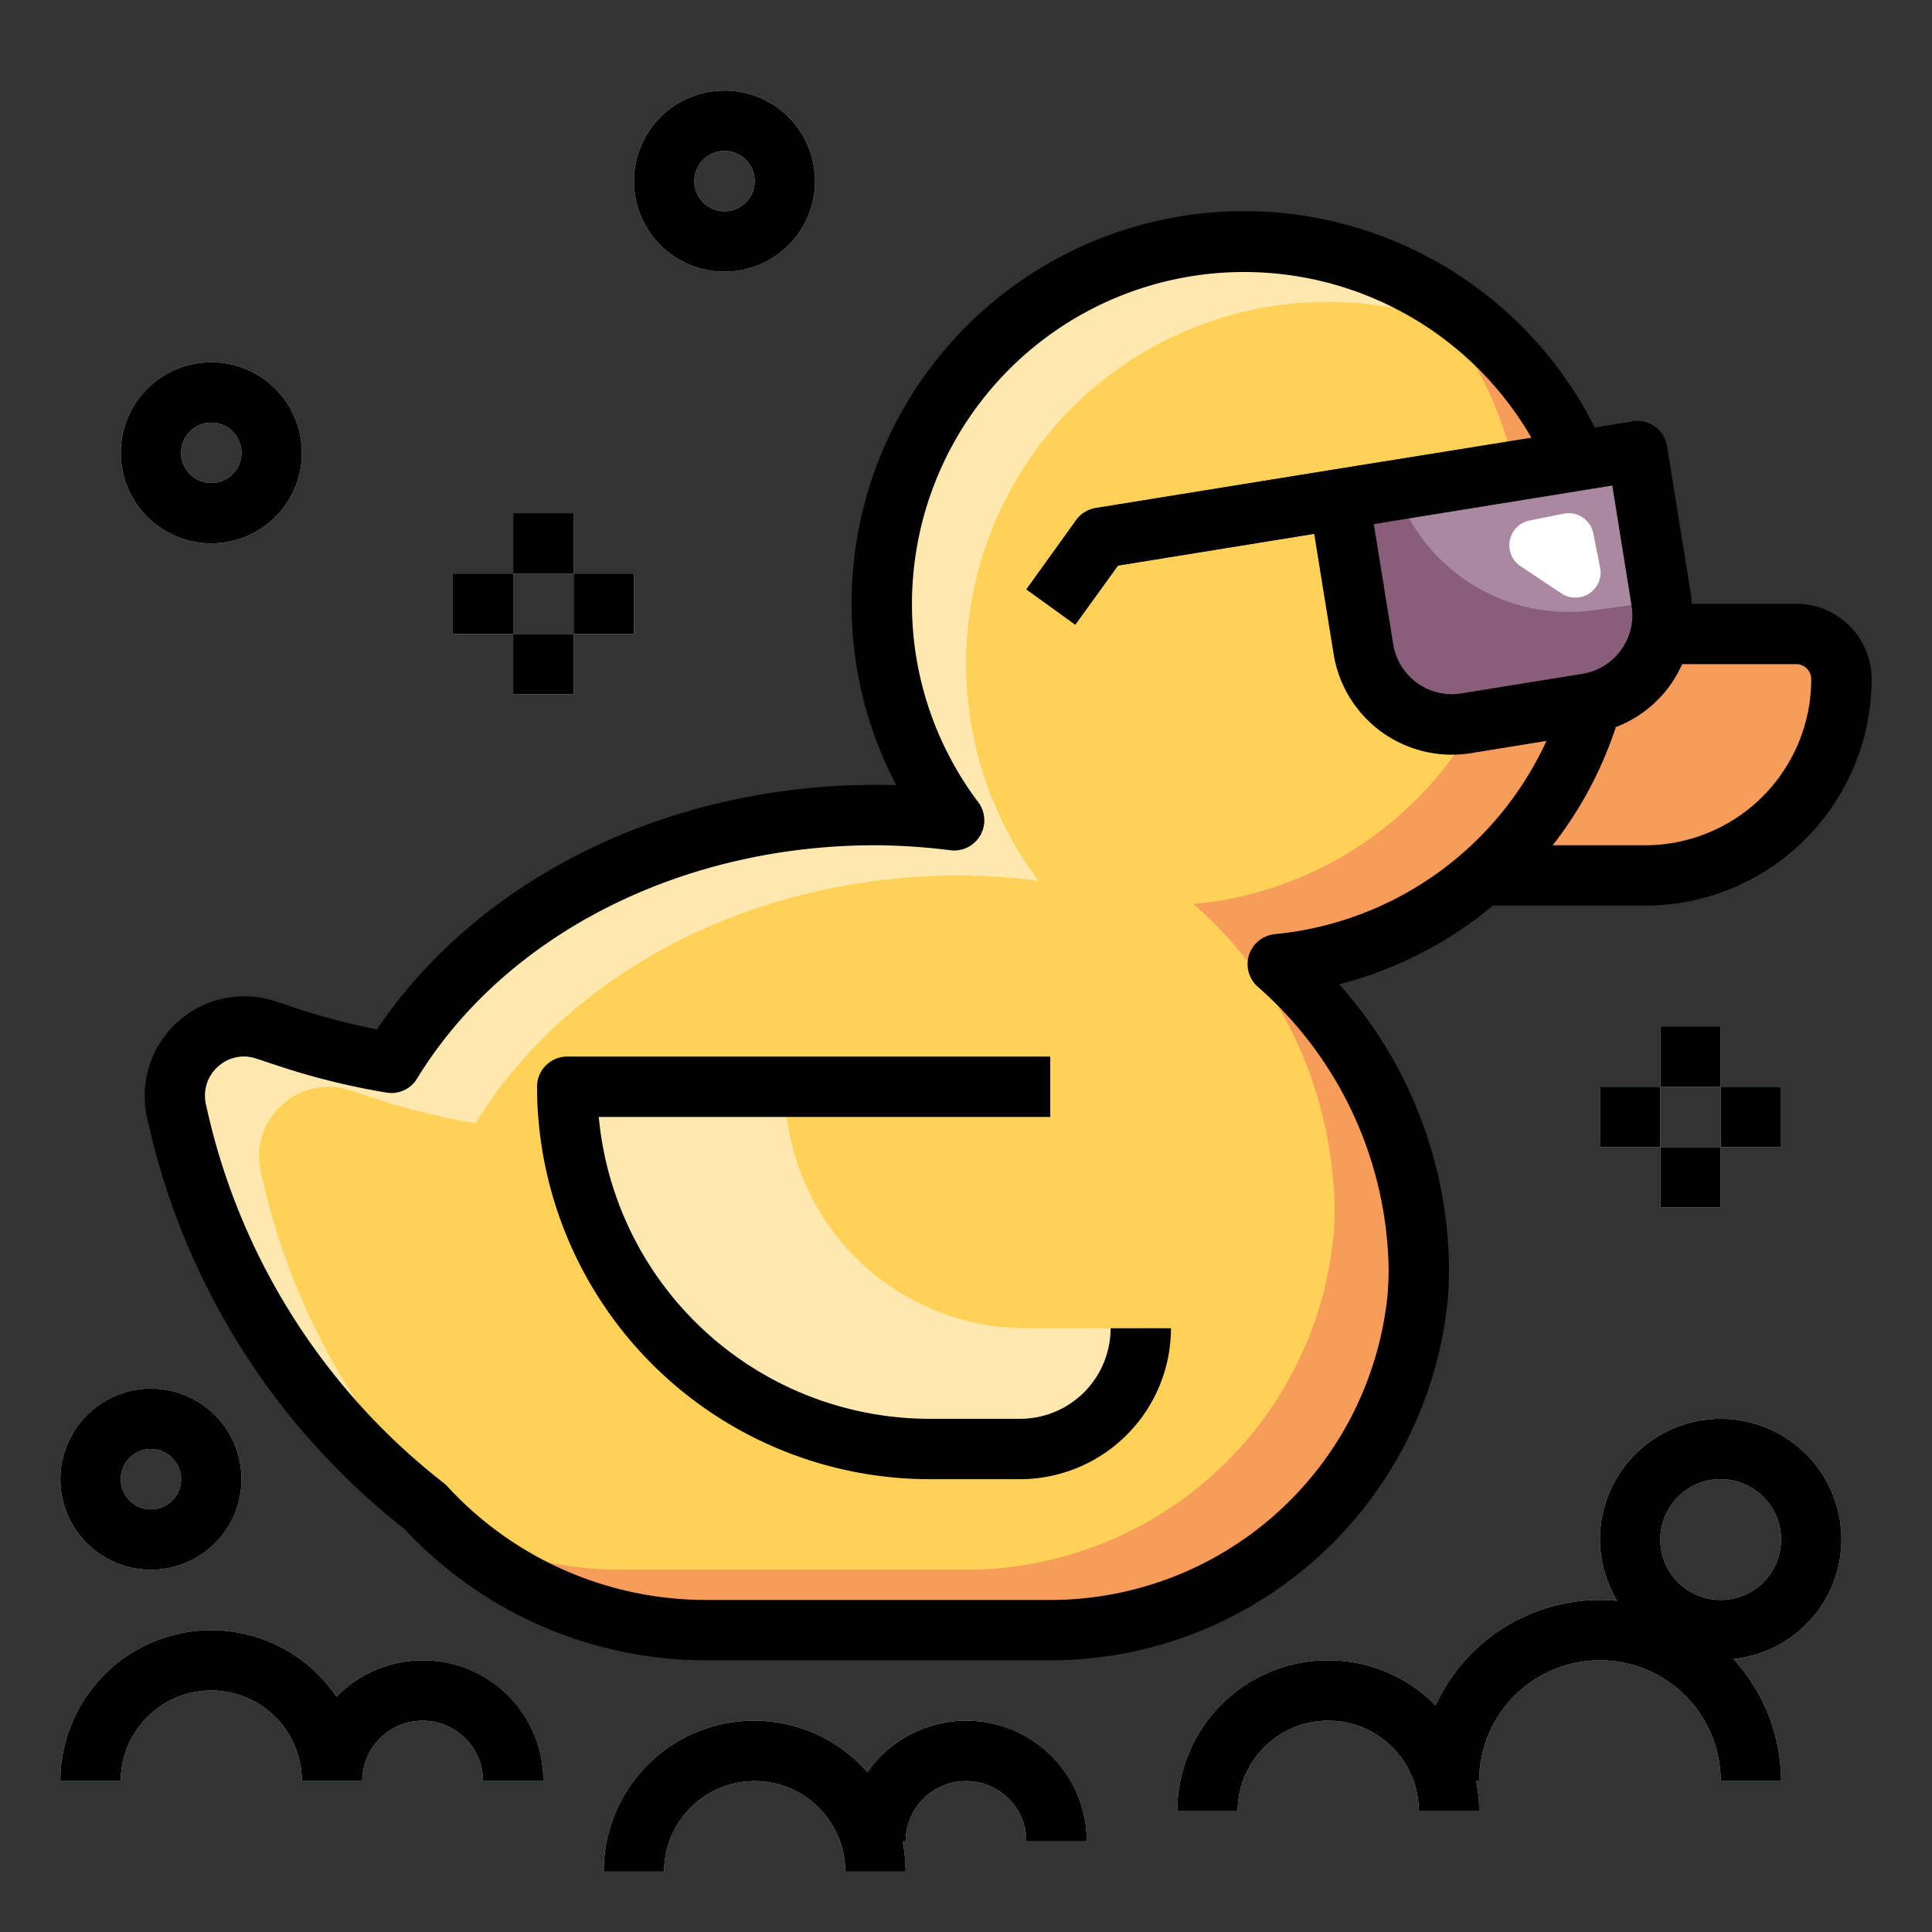 <svg id="fill" height="512" viewBox="0 0 64 64" width="512" xmlns="http://www.w3.org/2000/svg"><rect x="0" y="0" width="64" height="64" fill="#333333" stroke="none"/><path d="m48 29h6.5a6.5 6.5 0 0 0 6.5-6.5 1.5 1.5 0 0 0 -1.5-1.5h-11.5z" fill="#f89c5b"/><path d="m53.21 20a12 12 0 1 0 -21.6 7.175 21.7 21.7 0 0 0 -2.61-.175c-7 0-13.058 3.34-16.034 8.207a22.777 22.777 0 0 1 -3.466-.858l-.685-.228a2.3 2.3 0 0 0 -2.973 2.661 22.669 22.669 0 0 0 8.243 13.136 12.65 12.65 0 0 0 9.305 4.082h11.22a12.252 12.252 0 0 0 12.357-11.085q.033-.454.033-.915a13.656 13.656 0 0 0 -4.672-10.056 12 12 0 0 0 10.882-11.944z" fill="#ffd257"/><path d="m16.875 51.918a22.672 22.672 0 0 1 -8.242-13.136 2.3 2.3 0 0 1 2.973-2.661l.685.228a22.748 22.748 0 0 0 3.465.858c2.976-4.867 9.03-8.207 16.034-8.207a21.7 21.7 0 0 1 2.608.175 11.986 11.986 0 0 1 15.114-17.827 11.987 11.987 0 0 0 -17.9 15.827 21.7 21.7 0 0 0 -2.612-.175c-7 0-13.058 3.34-16.034 8.207a22.777 22.777 0 0 1 -3.466-.858l-.685-.228a2.3 2.3 0 0 0 -2.973 2.661 22.669 22.669 0 0 0 8.243 13.136 12.533 12.533 0 0 0 3.4 2.6c-.204-.194-.416-.389-.61-.6z" fill="#ffe8ae"/><path d="m53.21 20a11.992 11.992 0 0 0 -6.488-10.652 11.988 11.988 0 0 1 -7.184 20.6 13.656 13.656 0 0 1 4.672 10.052q0 .461-.033.915a12.252 12.252 0 0 1 -12.357 11.085h-11.22a12.629 12.629 0 0 1 -5.9-1.479 12.644 12.644 0 0 0 8.69 3.479h11.22a12.252 12.252 0 0 0 12.357-11.085q.033-.454.033-.915a13.656 13.656 0 0 0 -4.672-10.056 12 12 0 0 0 10.882-11.944z" fill="#f89c5b"/><g fill="#bbf9ff"><path d="m7 18a3 3 0 1 1 3-3 3 3 0 0 1 -3 3zm0-4a1 1 0 1 0 1 1 1 1 0 0 0 -1-1z"/><path d="m24 9a3 3 0 1 1 3-3 3 3 0 0 1 -3 3zm0-4a1 1 0 1 0 1 1 1 1 0 0 0 -1-1z"/><path d="m17 17h2v2h-2z"/><path d="m15 19h2v2h-2z"/><path d="m19 19h2v2h-2z"/><path d="m17 21h2v2h-2z"/><path d="m55 34h2v2h-2z"/><path d="m53 36h2v2h-2z"/><path d="m57 36h2v2h-2z"/><path d="m55 38h2v2h-2z"/><path d="m5 52a3 3 0 1 0 -3-3 3 3 0 0 0 3 3zm0-4a1 1 0 1 1 -1 1 1 1 0 0 1 1-1z"/><path d="m61 51a4 4 0 0 0 -8 0 3.953 3.953 0 0 0 .572 2.029c-.188-.018-.379-.029-.572-.029a6 6 0 0 0 -5.444 3.493 4.994 4.994 0 0 0 -8.556 3.507h2a3 3 0 0 1 6 0h2a5 5 0 0 0 -.1-1h.1a4 4 0 0 1 8 0h2a5.973 5.973 0 0 0 -1.579-4.043 3.991 3.991 0 0 0 3.579-3.957zm-4 2a2 2 0 1 1 2-2 2 2 0 0 1 -2 2z"/><path d="m14 55a3.982 3.982 0 0 0 -2.855 1.207 5 5 0 0 0 -9.145 2.793h2a3 3 0 0 1 6 0h2a2 2 0 0 1 4 0h2a4 4 0 0 0 -4-4z"/><path d="m32 57a3.993 3.993 0 0 0 -3.268 1.707 4.979 4.979 0 0 0 -8.732 3.293h2a3 3 0 0 1 6 0h2a5 5 0 0 0 -.1-1h.1a2 2 0 0 1 4 0h2a4 4 0 0 0 -4-4z"/></g><path d="m37.79 44a4 4 0 0 1 -4 4h-3a12 12 0 0 1 -12-12h7.21a8 8 0 0 0 8 8z" fill="#ffe8ae"/><path d="m55.039 19.909-.964-5.955-17.769 2.874a1 1 0 0 0 -.651.4l-1.655 2.296 1.621 1.17 1.413-1.958 7.489-1.211.644 3.981a2.967 2.967 0 0 0 3.4 2.455l4.013-.649a2.968 2.968 0 0 0 2.459-3.403z" fill="#aa889f"/><path d="m55.039 19.909-2.265.308a6.051 6.051 0 0 1 -6.774-4.957l-9.692 1.568a1 1 0 0 0 -.653.4l-1.655 2.296 1.621 1.17 1.413-1.958 7.489-1.211.644 3.981a2.967 2.967 0 0 0 3.4 2.455l4.013-.649a2.968 2.968 0 0 0 2.459-3.403z" fill="#895e7a"/><path d="m50.672 17.242 1.127-.226a.835.835 0 0 1 .982.655l.225 1.127a.835.835 0 0 1 -1.282.859l-1.352-.9a.835.835 0 0 1 .3-1.515z" fill="#fff"/><path d="m9.132 33.172a3.3 3.3 0 0 0 -4.267 3.819 23.7 23.7 0 0 0 8.541 13.664 13.64 13.64 0 0 0 9.985 4.345h11.218a13.241 13.241 0 0 0 13.355-12.011q.036-.489.036-.989a14.317 14.317 0 0 0 -3.636-9.394 13.032 13.032 0 0 0 5.089-2.606h5.047a7.508 7.508 0 0 0 7.5-7.5 2.5 2.5 0 0 0 -2.5-2.5h-3.461c-.008-.084 0-.167-.016-.25l-.8-4.969a1 1 0 0 0 -1.148-.827l-1.251.2a13 13 0 0 0 -24.614 5.846 12.846 12.846 0 0 0 1.482 6.013c-.234-.013-.464-.013-.692-.013-6.879 0-13.136 3.088-16.513 8.1a22.053 22.053 0 0 1 -2.67-.7zm46.192-10.472a3.99 3.99 0 0 0 .4-.7h3.776a.5.5 0 0 1 .5.5 5.506 5.506 0 0 1 -5.5 5.5h-3.064a12.87 12.87 0 0 0 2.09-3.914 3.935 3.935 0 0 0 1.798-1.386zm-1.275-2.635a1.968 1.968 0 0 1 -1.627 2.256l-4.014.649a1.966 1.966 0 0 1 -2.255-1.627l-.644-3.981 7.9-1.278zm-41.249 16.128a.987.987 0 0 0 1.016-.465c2.918-4.767 8.735-7.728 15.184-7.728a20.424 20.424 0 0 1 2.487.167 1 1 0 0 0 .921-1.591 10.9 10.9 0 0 1 -2.198-6.576 11 11 0 0 1 20.52-5.5l-6.53 1.051-7.9 1.277a1 1 0 0 0 -.652.4l-1.648 2.296 1.621 1.17 1.413-1.958 6.5-1.051.644 3.981a3.965 3.965 0 0 0 3.907 3.334 4.117 4.117 0 0 0 .643-.051l2.5-.405a11.068 11.068 0 0 1 -8.992 6.4 1 1 0 0 0 -.585 1.731 12.691 12.691 0 0 1 4.349 9.325c0 .282-.01.562-.03.842a11.236 11.236 0 0 1 -11.361 10.158h-11.218a11.636 11.636 0 0 1 -8.568-3.758 1.025 1.025 0 0 0 -.123-.114 21.706 21.706 0 0 1 -7.88-12.556 1.286 1.286 0 0 1 .4-1.239 1.273 1.273 0 0 1 1.28-.263l.687.228a23.786 23.786 0 0 0 3.613.895z"/><path d="m7 18a3 3 0 1 0 -3-3 3 3 0 0 0 3 3zm0-4a1 1 0 1 1 -1 1 1 1 0 0 1 1-1z"/><path d="m5 52a3 3 0 1 0 -3-3 3 3 0 0 0 3 3zm0-4a1 1 0 1 1 -1 1 1 1 0 0 1 1-1z"/><path d="m24 9a3 3 0 1 0 -3-3 3 3 0 0 0 3 3zm0-4a1 1 0 1 1 -1 1 1 1 0 0 1 1-1z"/><path d="m17 17h2v2h-2z"/><path d="m15 19h2v2h-2z"/><path d="m19 19h2v2h-2z"/><path d="m17 21h2v2h-2z"/><path d="m55 34h2v2h-2z"/><path d="m53 36h2v2h-2z"/><path d="m57 36h2v2h-2z"/><path d="m55 38h2v2h-2z"/><path d="m61 51a4 4 0 0 0 -8 0 3.953 3.953 0 0 0 .572 2.029c-.188-.018-.379-.029-.572-.029a6 6 0 0 0 -5.444 3.493 4.994 4.994 0 0 0 -8.556 3.507h2a3 3 0 0 1 6 0h2a5 5 0 0 0 -.1-1h.1a4 4 0 0 1 8 0h2a5.973 5.973 0 0 0 -1.579-4.043 3.991 3.991 0 0 0 3.579-3.957zm-4 2a2 2 0 1 1 2-2 2 2 0 0 1 -2 2z"/><path d="m7 56a3 3 0 0 1 3 3h2a2 2 0 0 1 4 0h2a3.994 3.994 0 0 0 -6.855-2.793 5 5 0 0 0 -9.145 2.793h2a3 3 0 0 1 3-3z"/><path d="m32 59a2 2 0 0 1 2 2h2a3.994 3.994 0 0 0 -7.268-2.293 4.979 4.979 0 0 0 -8.732 3.293h2a3 3 0 0 1 6 0h2a5 5 0 0 0 -.1-1h.1a2 2 0 0 1 2-2z"/><path d="m30.79 49h3a5.006 5.006 0 0 0 5-5h-2a3 3 0 0 1 -3 3h-3a11.015 11.015 0 0 1 -10.955-10h14.955v-2h-16a1 1 0 0 0 -1 1 13.015 13.015 0 0 0 13 13z"/></svg>